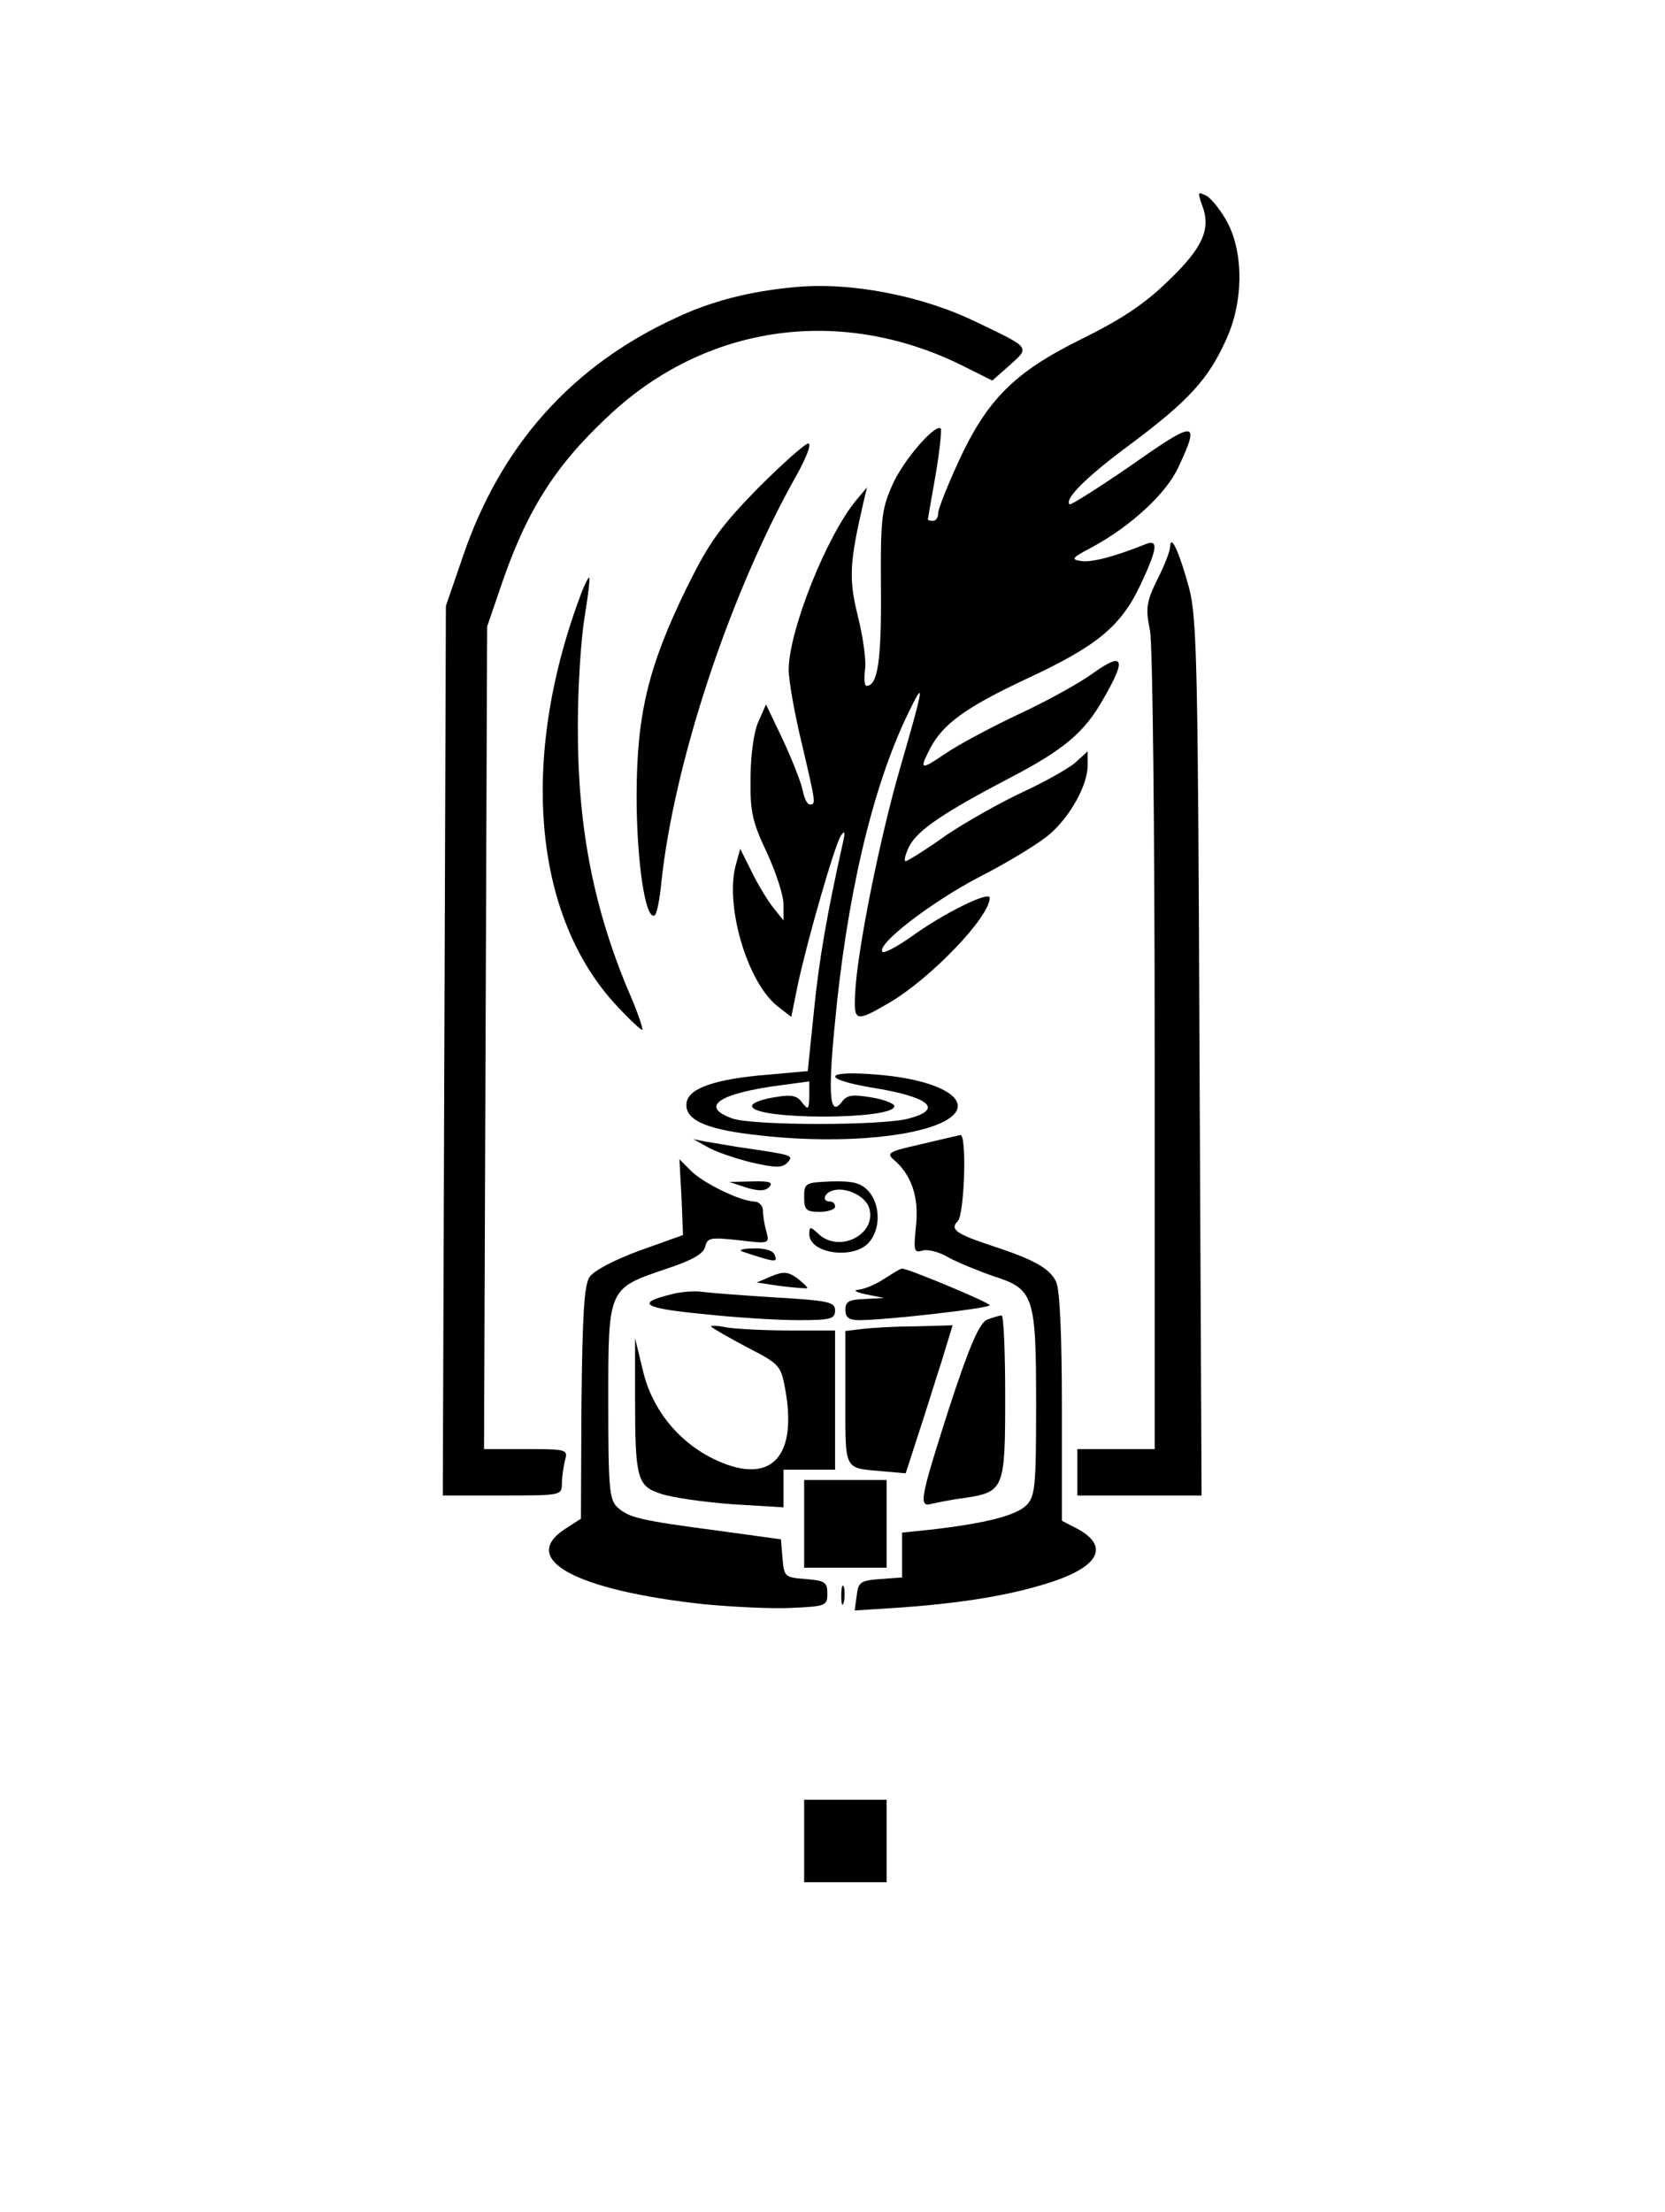 <?xml version="1.0" standalone="no"?>
<!DOCTYPE svg PUBLIC "-//W3C//DTD SVG 20010904//EN"
 "http://www.w3.org/TR/2001/REC-SVG-20010904/DTD/svg10.dtd">
<svg version="1.0" xmlns="http://www.w3.org/2000/svg"
 width="323pt" height="429pt" viewBox="0 0 323 429"
 preserveAspectRatio="xMidYMid meet">

<g transform="translate(0,429) scale(0.1,-0.1)"
fill="#000000" stroke="none">
<path d="M2332 3892 c18 -46 1 -83 -66 -147 -45 -44 -90 -74 -167 -112 -130
-64 -184 -117 -240 -239 -21 -46 -39 -91 -39 -99 0 -8 -4 -15 -10 -15 -5 0
-10 1 -10 3 0 1 7 40 15 86 8 47 12 87 10 90 -11 10 -75 -64 -95 -112 -20 -45
-22 -67 -21 -199 1 -138 -6 -188 -28 -188 -4 0 -5 14 -3 31 3 18 -4 65 -14
105 -18 73 -16 103 12 224 l6 25 -21 -25 c-58 -70 -131 -254 -131 -329 0 -20
11 -83 25 -141 28 -119 28 -120 16 -120 -5 0 -11 12 -14 28 -3 15 -20 58 -38
97 l-33 69 -15 -34 c-9 -20 -15 -67 -15 -110 -1 -65 4 -85 32 -144 17 -37 32
-82 32 -100 l0 -31 -20 25 c-11 14 -30 45 -42 70 l-22 44 -8 -29 c-23 -78 21
-229 80 -276 l27 -21 13 64 c19 88 71 268 83 287 8 12 9 8 4 -14 -30 -134 -46
-225 -56 -325 l-12 -117 -77 -7 c-101 -8 -154 -26 -158 -54 -5 -32 34 -51 127
-62 150 -19 307 -8 372 25 67 35 4 80 -128 91 -104 9 -112 -8 -12 -25 113 -18
140 -42 72 -60 -50 -14 -302 -14 -342 0 -65 23 -27 49 97 65 l52 7 0 -29 c-1
-26 -2 -27 -14 -12 -10 14 -21 16 -55 10 -24 -4 -43 -11 -42 -17 1 -27 276
-27 276 0 0 5 -20 13 -45 17 -36 6 -47 5 -57 -9 -23 -30 -27 12 -14 146 23
250 73 463 141 604 35 73 34 63 -14 -103 -39 -134 -83 -353 -87 -435 -3 -57 0
-58 67 -19 81 48 194 166 194 203 0 14 -90 -30 -153 -76 -27 -19 -52 -32 -55
-29 -13 14 92 95 187 145 57 29 119 67 138 84 40 35 73 95 73 133 l0 27 -23
-21 c-12 -11 -58 -37 -101 -57 -43 -20 -111 -58 -151 -85 -39 -28 -75 -50 -78
-50 -4 0 -1 13 7 29 16 31 66 65 194 132 106 55 146 89 182 153 46 79 40 93
-19 51 -27 -20 -93 -56 -147 -81 -55 -26 -118 -60 -141 -76 -47 -32 -50 -31
-29 10 25 48 69 80 186 135 138 64 184 102 222 182 33 70 36 90 11 80 -60 -24
-105 -36 -125 -33 -21 3 -19 6 17 25 77 41 147 105 171 157 43 92 34 92 -91 4
-64 -44 -118 -78 -120 -76 -11 10 33 54 120 118 111 83 149 125 183 200 34 73
35 166 4 227 -12 23 -31 47 -41 53 -18 9 -18 8 -9 -18z"/>
<path d="M1540 3733 c-86 -8 -160 -27 -228 -59 -203 -93 -342 -249 -415 -466
l-32 -93 -3 -862 -3 -863 116 0 c113 0 115 0 115 23 0 12 3 32 6 45 6 21 4 22
-75 22 l-82 0 3 798 3 797 24 70 c50 150 105 239 210 337 191 181 457 217 696
95 l50 -25 34 30 c39 35 41 33 -64 83 -106 52 -247 79 -355 68z"/>
<path d="M1470 3343 c-73 -75 -94 -104 -138 -193 -74 -152 -97 -244 -97 -405
0 -124 17 -241 35 -230 4 2 10 31 13 64 25 234 133 560 262 789 19 34 30 62
23 62 -6 0 -50 -39 -98 -87z"/>
<path d="M2270 3230 c0 -8 -11 -37 -25 -64 -21 -43 -23 -56 -14 -99 5 -28 9
-380 9 -818 l0 -769 -75 0 -75 0 0 -45 0 -45 120 0 121 0 -4 848 c-3 761 -5
853 -20 911 -19 70 -36 107 -37 81z"/>
<path d="M1129 3143 c-122 -320 -96 -629 68 -804 25 -27 48 -48 49 -46 2 2
-10 37 -28 78 -68 163 -98 321 -97 514 0 72 6 165 13 208 7 42 11 77 9 77 -2
0 -8 -12 -14 -27z"/>
<path d="M1786 2071 c-62 -14 -67 -17 -52 -30 34 -29 49 -72 43 -128 -5 -49
-4 -53 13 -48 10 3 33 -3 51 -14 19 -10 58 -26 87 -36 78 -25 82 -38 82 -250
0 -159 -2 -177 -19 -194 -20 -20 -80 -35 -183 -47 l-58 -6 0 -44 0 -43 -42 -3
c-39 -3 -43 -6 -46 -32 l-4 -29 93 6 c121 9 210 24 285 48 97 31 117 71 53
105 l-29 15 0 219 c0 142 -4 228 -11 244 -12 26 -42 43 -124 70 -70 23 -83 32
-67 48 13 13 18 169 5 167 -5 -1 -39 -9 -77 -18z"/>
<path d="M1372 2066 c15 -9 53 -22 85 -30 48 -11 61 -11 71 0 12 14 11 14 -98
30 -19 3 -46 8 -60 10 l-25 5 27 -15z"/>
<path d="M1322 1969 l3 -74 -84 -30 c-49 -18 -89 -39 -97 -51 -11 -15 -14 -75
-16 -245 l-1 -224 -31 -20 c-90 -59 21 -119 271 -146 54 -5 130 -9 168 -7 67
3 70 4 70 28 0 22 -5 25 -42 28 -40 3 -42 4 -45 40 l-3 37 -124 17 c-151 20
-171 25 -193 45 -16 14 -18 38 -18 205 0 222 -1 219 114 258 48 16 70 28 74
42 4 18 10 19 65 13 59 -7 60 -7 54 16 -4 13 -7 32 -7 42 0 9 -8 17 -17 17
-27 1 -98 35 -123 60 l-22 22 4 -73z"/>
<path d="M1448 1987 c24 -7 36 -7 44 1 9 9 1 12 -32 11 l-45 -1 33 -11z"/>
<path d="M1560 1968 c0 -24 4 -28 30 -28 17 0 30 5 30 10 0 6 -4 10 -10 10
-17 0 -11 18 8 22 25 6 61 -12 68 -34 16 -51 -57 -89 -98 -51 -16 15 -18 15
-18 0 0 -38 85 -50 115 -17 24 26 23 74 0 100 -15 16 -29 20 -72 19 -51 -2
-53 -3 -53 -31z"/>
<path d="M1440 1863 c64 -21 69 -22 63 -7 -3 9 -19 14 -42 13 -20 0 -29 -3
-21 -6z"/>
<path d="M1496 1815 l-28 -12 47 -7 c27 -3 49 -5 51 -4 1 2 -8 10 -19 19 -18
13 -27 14 -51 4z"/>
<path d="M1715 1810 c-16 -11 -39 -20 -50 -21 -11 -1 -4 -5 15 -9 l35 -7 -37
-2 c-31 -1 -38 -5 -38 -21 0 -15 7 -20 27 -20 52 0 253 23 253 29 0 5 -158 71
-170 71 -3 0 -18 -9 -35 -20z"/>
<path d="M1302 1780 c-70 -17 -54 -27 61 -38 62 -7 146 -12 185 -12 63 0 72 2
72 19 0 16 -12 19 -116 25 -64 4 -128 9 -143 11 -14 2 -41 0 -59 -5z"/>
<path d="M1915 1731 c-15 -7 -33 -47 -73 -169 -57 -178 -61 -196 -34 -188 9 2
37 8 62 11 78 12 80 16 80 197 0 87 -3 158 -7 157 -5 0 -17 -4 -28 -8z"/>
<path d="M1380 1717 c3 -3 34 -21 70 -40 64 -33 65 -35 74 -85 23 -133 -33
-184 -142 -130 -68 34 -118 97 -135 171 l-15 62 0 -115 c0 -158 4 -172 51
-187 21 -7 83 -16 138 -20 l99 -6 0 36 0 37 50 0 50 0 0 135 0 135 -89 0 c-49
0 -104 3 -122 6 -19 4 -32 4 -29 1z"/>
<path d="M1673 1713 l-33 -4 0 -130 c0 -143 -4 -135 71 -142 l46 -4 23 71 c13
39 33 104 46 144 l22 72 -71 -2 c-40 0 -87 -3 -104 -5z"/>
<path d="M1560 1335 l0 -85 80 0 80 0 0 85 0 85 -80 0 -80 0 0 -85z"/>
<path d="M1632 1195 c0 -16 2 -22 5 -12 2 9 2 23 0 30 -3 6 -5 -1 -5 -18z"/>
<path d="M1560 720 l0 -80 80 0 80 0 0 80 0 80 -80 0 -80 0 0 -80z"/>
</g>
</svg>
